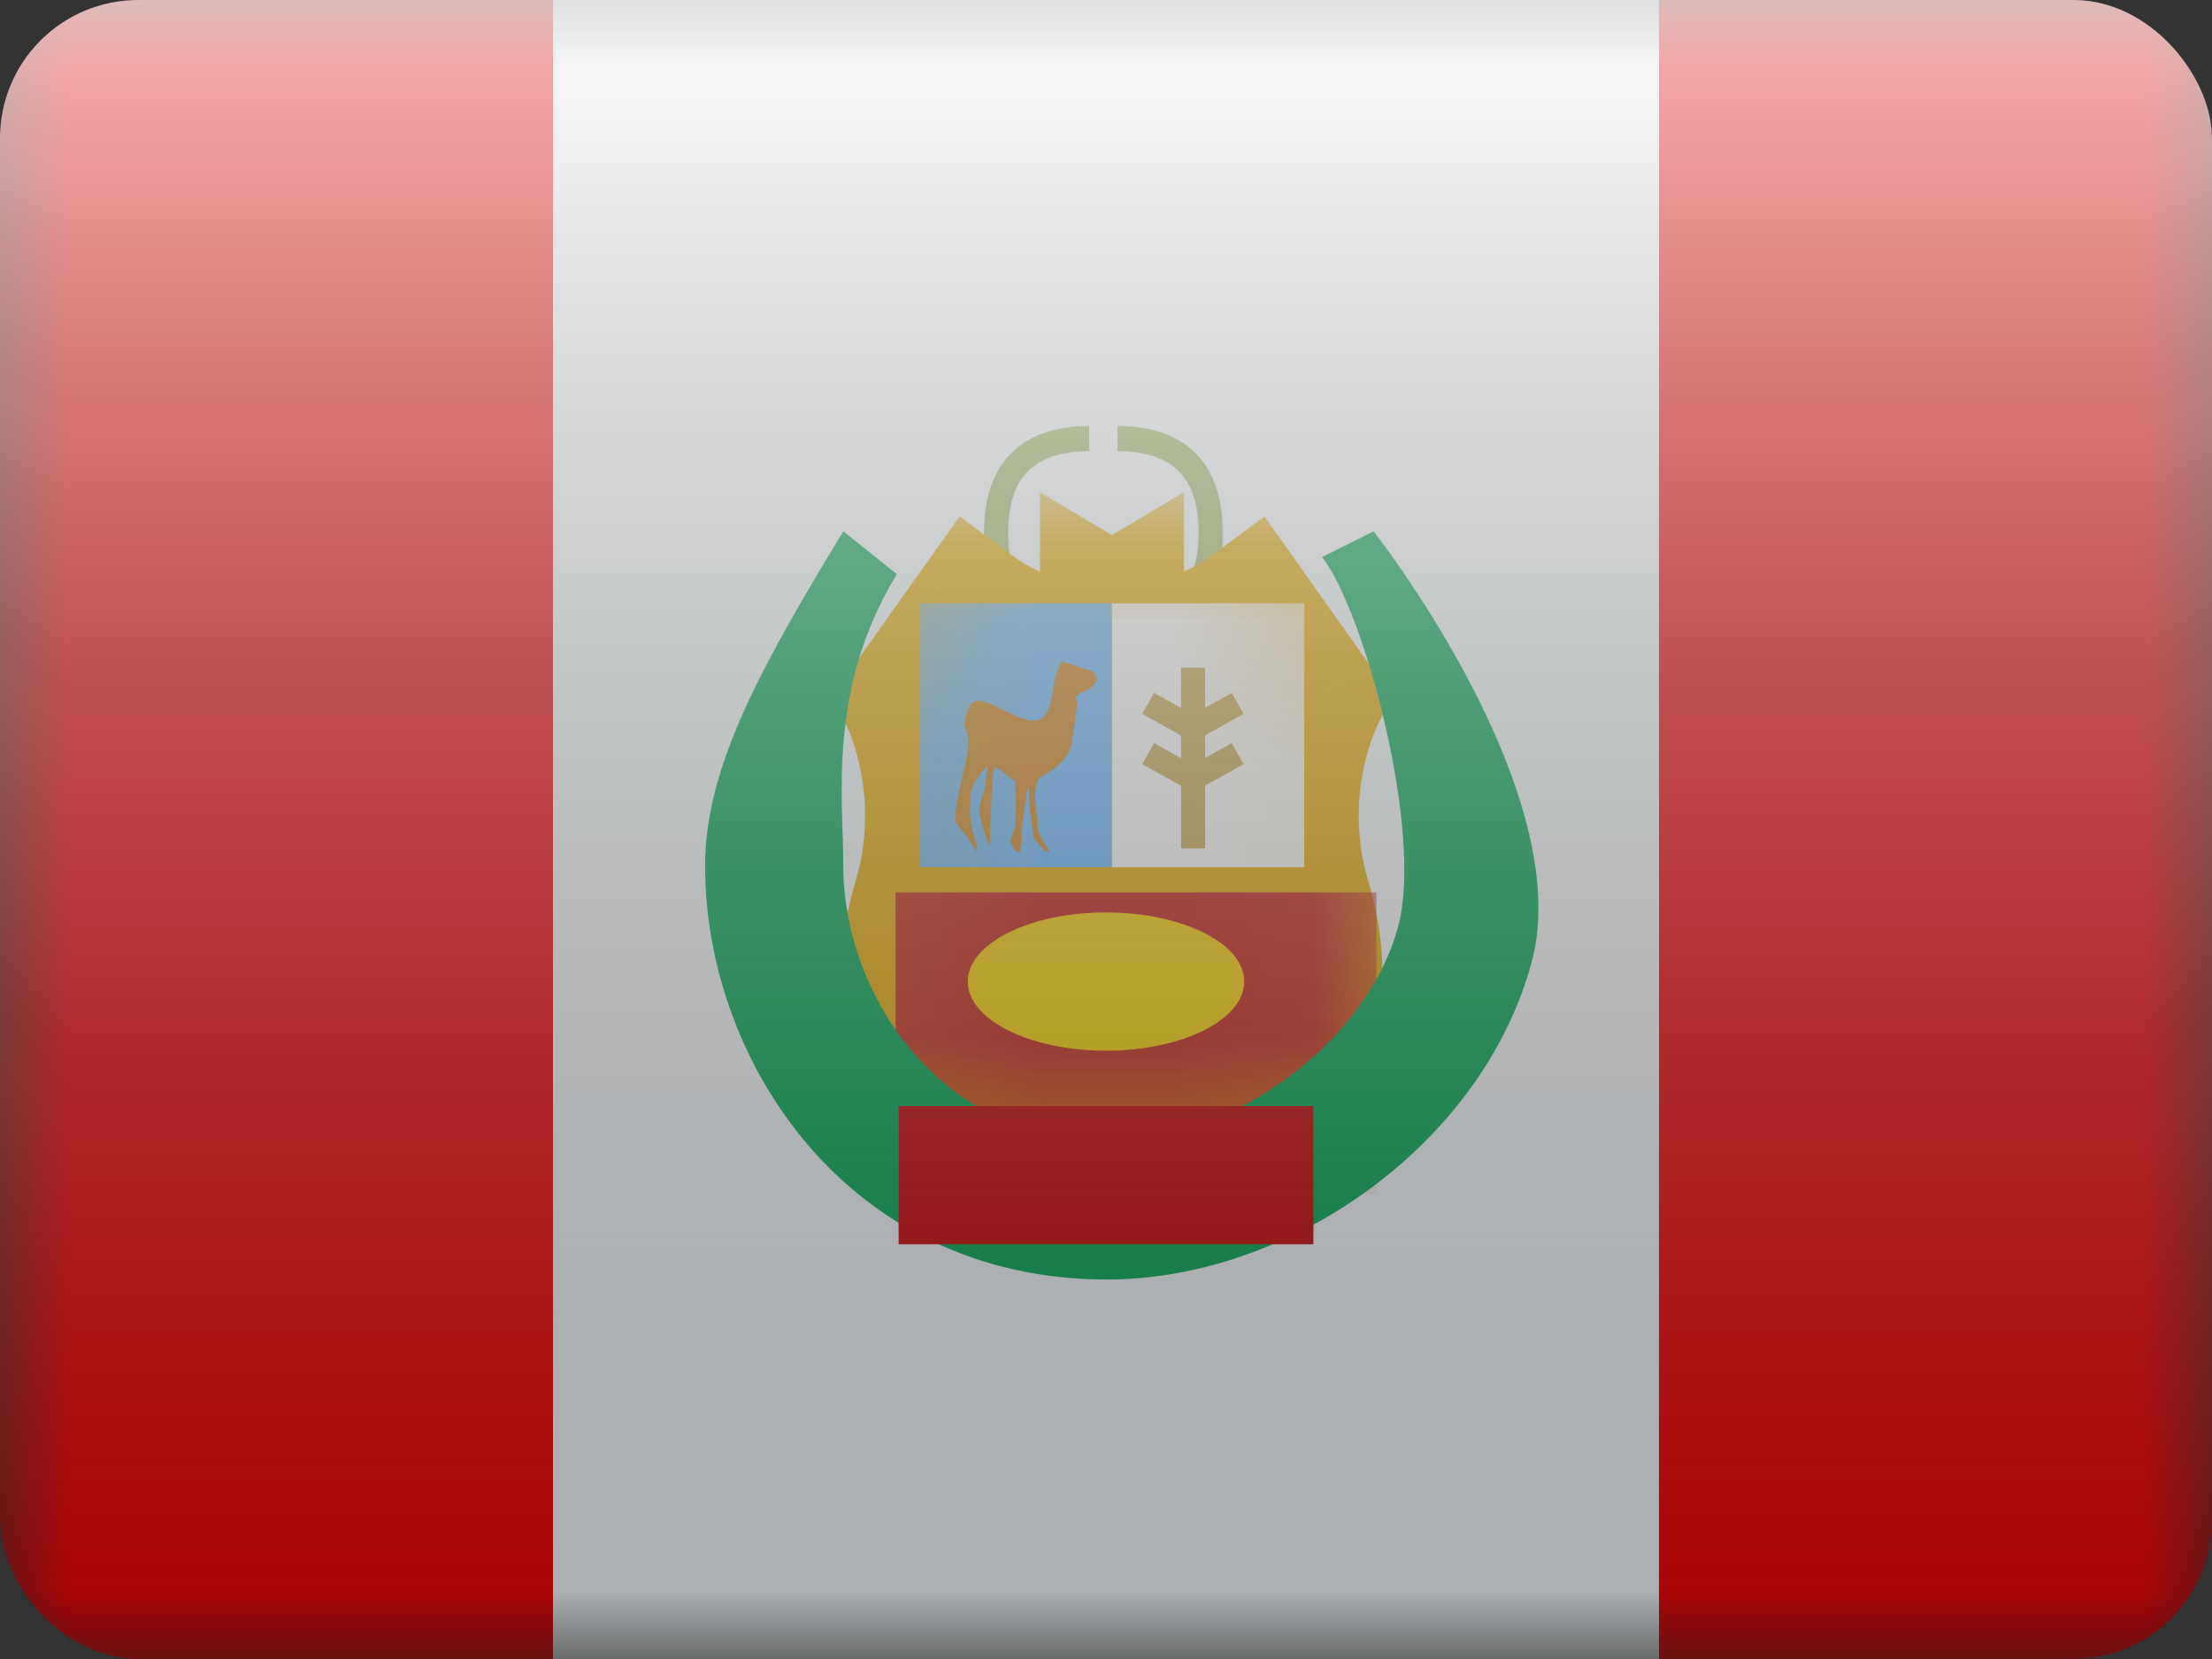 <svg fill="none" xmlns="http://www.w3.org/2000/svg" viewBox="0 0 16 12"><rect x="0" y="0" width="16" height="12" fill="#333333" stroke="none"/><g clip-path="url(#PE - Peru__a)"><mask id="PE - Peru__b" style="mask-type:alpha" maskUnits="userSpaceOnUse" x="0" y="0" width="16" height="12"><path fill="#fff" d="M0 0h16v12H0z"/></mask><g mask="url(#PE - Peru__b)"><path fill-rule="evenodd" clip-rule="evenodd" d="M4 0h8.5v12H4V0Z" fill="#F7FCFF"/><path fill-rule="evenodd" clip-rule="evenodd" d="M12 0h4v12h-4V0ZM0 0h4v12H0V0Z" fill="#F50101"/><path d="m7.87 4.373.017.18c-.499.051-.769-.193-.769-.7 0-.502.264-.769.76-.772l.002.182c-.402.003-.588.19-.588.59 0 .398.18.56.579.52Zm.222 0-.017.18c.5.051.769-.193.769-.7 0-.502-.264-.769-.76-.772l-.001.182c.402.003.587.19.587.59 0 .398-.18.56-.578.52Z" fill="#A2BB6A"/><mask id="PE - Peru__c" maskUnits="userSpaceOnUse" x="5.588" y="3.441" width="5" height="6" fill="#000"><path fill="#fff" d="M5.588 3.441h5v6h-5z"/><path fill-rule="evenodd" clip-rule="evenodd" d="m8.043 4.453.021-.012v.023c.096.053.339.178.496.178.2 0 .473-.201.473-.201l.456.643s-.307.643-.072 1.43c.234.785-.013 1.391-1.057 1.458 0 0-.206.04-.296.102v.057c0-.014-.008-.028-.02-.04-.014.012-.021.026-.021.04v-.057c-.09-.063-.296-.102-.296-.102C6.683 7.905 6.435 7.3 6.67 6.513a2.152 2.152 0 0 0-.072-1.429l.456-.643s.272.2.472.2c.158 0 .4-.124.497-.177v-.023l.02.012Z"/></mask><path fill-rule="evenodd" clip-rule="evenodd" d="m8.043 4.453.021-.012v.023c.096.053.339.178.496.178.2 0 .473-.201.473-.201l.456.643s-.307.643-.072 1.43c.234.785-.013 1.391-1.057 1.458 0 0-.206.04-.296.102v.057c0-.014-.008-.028-.02-.04-.014.012-.021.026-.021.04v-.057c-.09-.063-.296-.102-.296-.102C6.683 7.905 6.435 7.3 6.67 6.513a2.152 2.152 0 0 0-.072-1.429l.456-.643s.272.2.472.2c.158 0 .4-.124.497-.177v-.023l.02.012Z" fill="#E8AA00"/><path d="M8.064 4.44h.5v-.88l-.756.451.256.43Zm-.02.013-.247.435.246.14.247-.14-.247-.435Zm.02.011h-.5v.296l.259.142.241-.438Zm.969-.023.408-.29-.295-.415-.41.303.297.402Zm.456.643.45.215.127-.264-.17-.24-.407.29Zm-.072 1.43-.48.142.48-.143ZM8.36 7.971l-.032-.499-.031.002-.03.006.093.491Zm-.296.102-.284-.412-.216.15v.262h.5Zm-.02.017.35-.357-.35-.344-.35.344.35.357Zm-.021-.017h.5v-.262l-.216-.15-.284.412Zm-.296-.102.093-.49-.03-.007-.031-.002-.032.5ZM6.598 5.084l-.408-.289-.17.24.127.264.451-.215Zm.456-.643.297-.402-.41-.303-.295.416.408.289Zm.969.023.241.438.259-.142v-.296h-.5Zm0-.023.256-.43-.756-.45v.88h.5Zm.041 0-.256-.43c.001 0 .001 0 0 0a.945.945 0 0 1-.011.007l.493.87.02-.012.007-.004h.002V4.87h.001l-.256-.43Zm.5.023v-.023h-1v.023h1Zm-.741.438c.056.031.16.086.277.134.101.041.278.106.46.106v-1c.021 0 .023.003 0-.003a.72.72 0 0 1-.082-.029 1.742 1.742 0 0 1-.172-.083l-.483.875Zm.737.24c.234 0 .447-.106.55-.16a2.071 2.071 0 0 0 .212-.133l.005-.004.002-.001a138.117 138.117 0 0 0-.593-.806.02.02 0 0 1 .001 0 .243.243 0 0 1-.024.016 1.076 1.076 0 0 1-.16.085c-.025.008-.02.003.007.003v1Zm.065-.412.456.643.816-.578-.456-.643-.816.578Zm.864.354a62.671 62.671 0 0 0-.452-.215v.001l-.001.002-.002.004a.856.856 0 0 0-.02.046 2.605 2.605 0 0 0-.141.492c-.058.315-.081.755.065 1.242l.958-.286a1.666 1.666 0 0 1 .046-1.075l-.001.002V5.3l-.452-.215Zm-.551 1.572c.098.33.059.507.007.59-.043.068-.178.2-.617.227l.064.998c.605-.039 1.116-.244 1.399-.692.274-.434.24-.954.105-1.409l-.958.286ZM8.36 7.972a223.962 223.962 0 0 0-.094-.49H8.26a.99.99 0 0 0-.044.01 2.101 2.101 0 0 0-.106.026c-.063.018-.21.06-.331.144l.568.823c-.023.017-.035.019-.018.013a.584.584 0 0 1 .106-.03.961.961 0 0 1 .016-.004h.002l-.094-.492Zm.204.16v-.058h-1v.057h1Zm-.87.316a.443.443 0 0 1-.13-.317h1a.557.557 0 0 0-.17-.397l-.7.714Zm0-.714a.557.557 0 0 0-.171.397h1a.443.443 0 0 1-.13.317l-.7-.714Zm.829.397v-.057h-1v.057h1Zm-.796-.159-.094.492a1.054 1.054 0 0 0 .018.003 1.1 1.1 0 0 1 .106.03c.017.007.005.005-.019-.012l.569-.823a1.143 1.143 0 0 0-.331-.144 2.101 2.101 0 0 0-.15-.036H7.82l-.094.49ZM6.19 6.37c-.136.455-.17.975.105 1.41.283.447.794.652 1.399.691l.064-.998c-.44-.028-.574-.16-.617-.228-.052-.082-.091-.258.007-.589L6.19 6.37Zm.407-1.286-.451.215-.001-.002v-.001h-.001l.004.009a1.605 1.605 0 0 1 .081.289c.037.203.05.477-.039.776l.958.286A2.666 2.666 0 0 0 7.05 4.87l-.452.214Zm.048-.932-.456.643.816.578.456-.643-.816-.578Zm.88-.01c.028 0 .033.005.008-.003a1.073 1.073 0 0 1-.184-.101l-.296.403a138.117 138.117 0 0 0-.297.402h.001l.002.002a.759.759 0 0 0 .065.045c.037.025.09.058.152.091.102.055.316.16.55.16v-1Zm.255-.115c-.04.021-.105.056-.173.083a.72.72 0 0 1-.081.029c-.024.006-.021.003 0 .003v1c.182 0 .358-.065.46-.106a2.74 2.74 0 0 0 .277-.134l-.483-.875Zm.742.437v-.023h-1v.023h1Zm-.5-.023-.256.43h.001l.002.001.006.004.02.012.494-.87a.945.945 0 0 1-.01-.006l-.002-.001-.255.43Z" fill="#E8AA00" mask="url(#PE - Peru__c)"/><mask id="PE - Peru__e" style="mask-type:alpha" maskUnits="userSpaceOnUse" x="6" y="3" width="5" height="6"><mask id="PE - Peru__d" maskUnits="userSpaceOnUse" x="5.588" y="3.441" width="5" height="6" fill="#000"><path fill="#fff" d="M5.588 3.441h5v6h-5z"/><path fill-rule="evenodd" clip-rule="evenodd" d="m8.043 4.453.021-.012v.023c.096.053.339.178.496.178.2 0 .473-.201.473-.201l.456.643s-.307.643-.072 1.43c.234.785-.013 1.391-1.057 1.458 0 0-.206.04-.296.102v.057c0-.014-.008-.028-.02-.04-.014.012-.021.026-.021.04v-.057c-.09-.063-.296-.102-.296-.102C6.683 7.905 6.435 7.3 6.67 6.513a2.152 2.152 0 0 0-.072-1.429l.456-.643s.272.2.472.2c.158 0 .4-.124.497-.177v-.023l.02.012Z"/></mask><path fill-rule="evenodd" clip-rule="evenodd" d="m8.043 4.453.021-.012v.023c.096.053.339.178.496.178.2 0 .473-.201.473-.201l.456.643s-.307.643-.072 1.43c.234.785-.013 1.391-1.057 1.458 0 0-.206.04-.296.102v.057c0-.014-.008-.028-.02-.04-.014.012-.021.026-.021.04v-.057c-.09-.063-.296-.102-.296-.102C6.683 7.905 6.435 7.3 6.67 6.513a2.152 2.152 0 0 0-.072-1.429l.456-.643s.272.2.472.2c.158 0 .4-.124.497-.177v-.023l.02.012Z" fill="#fff"/><path d="M8.064 4.44h.5v-.88l-.756.451.256.43Zm-.02.013-.247.435.246.14.247-.14-.247-.435Zm.02.011h-.5v.296l.259.142.241-.438Zm.969-.023.408-.29-.295-.415-.41.303.297.402Zm.456.643.45.215.127-.264-.17-.24-.407.29Zm-.072 1.43-.48.142.48-.143ZM8.36 7.971l-.032-.499-.031.002-.03.006.093.491Zm-.296.102-.284-.412-.216.15v.262h.5Zm-.02.017.35-.357-.35-.344-.35.344.35.357Zm-.021-.017h.5v-.262l-.216-.15-.284.412Zm-.296-.102.093-.49-.03-.007-.031-.002-.032.5ZM6.598 5.084l-.408-.289-.17.24.127.264.451-.215Zm.456-.643.297-.402-.41-.303-.295.416.408.289Zm.969.023.241.438.259-.142v-.296h-.5Zm0-.023.256-.43-.756-.45v.88h.5Zm.041 0-.256-.43c.001 0 .001 0 0 0a.945.945 0 0 1-.011.007l.493.87.02-.012.007-.004h.002V4.87h.001l-.256-.43Zm.5.023v-.023h-1v.023h1Zm-.741.438c.056.031.16.086.277.134.101.041.278.106.46.106v-1c.021 0 .023.003 0-.003a.72.72 0 0 1-.082-.029 1.742 1.742 0 0 1-.172-.083l-.483.875Zm.737.24c.234 0 .447-.106.55-.16a2.071 2.071 0 0 0 .212-.133l.005-.004.002-.001a138.117 138.117 0 0 0-.593-.806.02.02 0 0 1 .001 0 .243.243 0 0 1-.024.016 1.076 1.076 0 0 1-.16.085c-.025.008-.02.003.007.003v1Zm.065-.412.456.643.816-.578-.456-.643-.816.578Zm.864.354a62.671 62.671 0 0 0-.452-.215v.001l-.001.002-.002.004a.856.856 0 0 0-.02.046 2.605 2.605 0 0 0-.141.492c-.058.315-.081.755.065 1.242l.958-.286a1.666 1.666 0 0 1 .046-1.075l-.001.002V5.3l-.452-.215Zm-.551 1.572c.098.33.059.507.007.59-.043.068-.178.2-.617.227l.064.998c.605-.039 1.116-.244 1.399-.692.274-.434.24-.954.105-1.409l-.958.286ZM8.36 7.972a223.962 223.962 0 0 0-.094-.49H8.26a.99.99 0 0 0-.044.01 2.101 2.101 0 0 0-.106.026c-.063.018-.21.06-.331.144l.568.823c-.023.017-.035.019-.018.013a.584.584 0 0 1 .106-.03.961.961 0 0 1 .016-.004h.002l-.094-.492Zm.204.16v-.058h-1v.057h1Zm-.87.316a.443.443 0 0 1-.13-.317h1a.557.557 0 0 0-.17-.397l-.7.714Zm0-.714a.557.557 0 0 0-.171.397h1a.443.443 0 0 1-.13.317l-.7-.714Zm.829.397v-.057h-1v.057h1Zm-.796-.159-.094.492a1.054 1.054 0 0 0 .018.003 1.1 1.1 0 0 1 .106.03c.017.007.005.005-.019-.012l.569-.823a1.143 1.143 0 0 0-.331-.144 2.101 2.101 0 0 0-.15-.036H7.82l-.094.49ZM6.19 6.37c-.136.455-.17.975.105 1.41.283.447.794.652 1.399.691l.064-.998c-.44-.028-.574-.16-.617-.228-.052-.082-.091-.258.007-.589L6.19 6.37Zm.407-1.286-.451.215-.001-.002v-.001h-.001l.004.009a1.605 1.605 0 0 1 .081.289c.037.203.05.477-.039.776l.958.286A2.666 2.666 0 0 0 7.05 4.87l-.452.214Zm.048-.932-.456.643.816.578.456-.643-.816-.578Zm.88-.01c.028 0 .033.005.008-.003a1.073 1.073 0 0 1-.184-.101l-.296.403a138.117 138.117 0 0 0-.297.402h.001l.002.002a.759.759 0 0 0 .065.045c.037.025.09.058.152.091.102.055.316.16.55.16v-1Zm.255-.115c-.04.021-.105.056-.173.083a.72.72 0 0 1-.081.029c-.024.006-.021.003 0 .003v1c.182 0 .358-.065.46-.106a2.74 2.74 0 0 0 .277-.134l-.483-.875Zm.742.437v-.023h-1v.023h1Zm-.5-.023-.256.43h.001l.002.001.006.004.02.012.494-.87a.945.945 0 0 1-.01-.006l-.002-.001-.255.43Z" fill="#fff" mask="url(#PE - Peru__d)"/></mask><g mask="url(#PE - Peru__e)"><path fill="#67BAFF" d="M6.652 4.364h1.391v1.909H6.652z"/><path fill="#fff" d="M8.043 4.364h1.391v1.909H8.043z"/><path fill="#C51918" d="M6.478 6.455h3.478v2.182H6.478z"/><path d="M8.717 6.137h-.174V4.83h.174v1.307Z" fill="#C9A951"/><path d="m8.647 5.543-.085.152-.3-.168.085-.152.3.168Zm0-.363-.085.151-.3-.168.085-.151.3.167Z" fill="#C9A951"/><path d="m8.61 5.543.085.152.3-.168-.085-.152-.3.168Zm0-.363.085.151.3-.168-.085-.151-.3.167Z" fill="#C9A951"/><path fill-rule="evenodd" clip-rule="evenodd" d="M7.688 4.785c-.105.092-.037.427-.209.427s-.413-.251-.474-.086c-.061.166 0 .11 0 .251 0 .141-.146.533-.073.6.073.066.147.24.135.159-.013-.082-.069-.202-.046-.333-.022-.134.123-.264.123-.264s-.015.14-.027.192c0 0-.048.105-.028.175 0 0 .049.197.07.21 0 0 .012-.465.027-.542.015-.077.122.086.157.068 0 0 .012.319-.006.357 0 0-.037.075-.024.1 0 0 .035.087.065.061l.016-.087s-.018-.051.01-.168c0 0 .028-.257.04-.201 0 0-.005.121.009.184 0 0 .021.155.026.172 0 0 .105.15.108.087 0 0-.101-.12-.08-.212 0 0-.057-.258.023-.316 0 0 .214-.099.226-.267 0 0 .031-.193.037-.281 0 0-.047-.026.05-.072 0 0 .156-.06.059-.143" fill="#D18219"/></g><path d="m6.1 3.843.387.31c-.504.829-.387 1.609-.387 2.11 0 .925.695 1.992 1.905 1.992.9 0 1.878-.7 2.109-1.556.181-.674-.236-2.257-.55-2.67l.372-.186c.488.642 1.414 2.111 1.143 3.116-.352 1.306-1.735 2.296-3.074 2.296C6.13 9.255 5.1 7.673 5.1 6.263c0-.716.41-1.449 1-2.42Z" fill="#00A854"/><path fill-rule="evenodd" clip-rule="evenodd" d="M8 7.6c.552 0 1-.224 1-.5s-.448-.5-1-.5-1 .224-1 .5.448.5 1 .5Z" fill="#FDD200"/><path fill="#CA0000" d="M6.5 8h3v1h-3z"/></g><path fill="url(#PE - Peru__f)" style="mix-blend-mode:overlay" d="M0 0h16v12H0z"/></g><defs><linearGradient id="PE - Peru__f" x1="8" y1="0" x2="8" y2="12" gradientUnits="userSpaceOnUse"><stop stop-color="#fff" stop-opacity=".7"/><stop offset="1" stop-opacity=".3"/></linearGradient><clipPath id="PE - Peru__a"><rect width="16" height="12" rx="1" fill="#fff"/></clipPath></defs></svg>